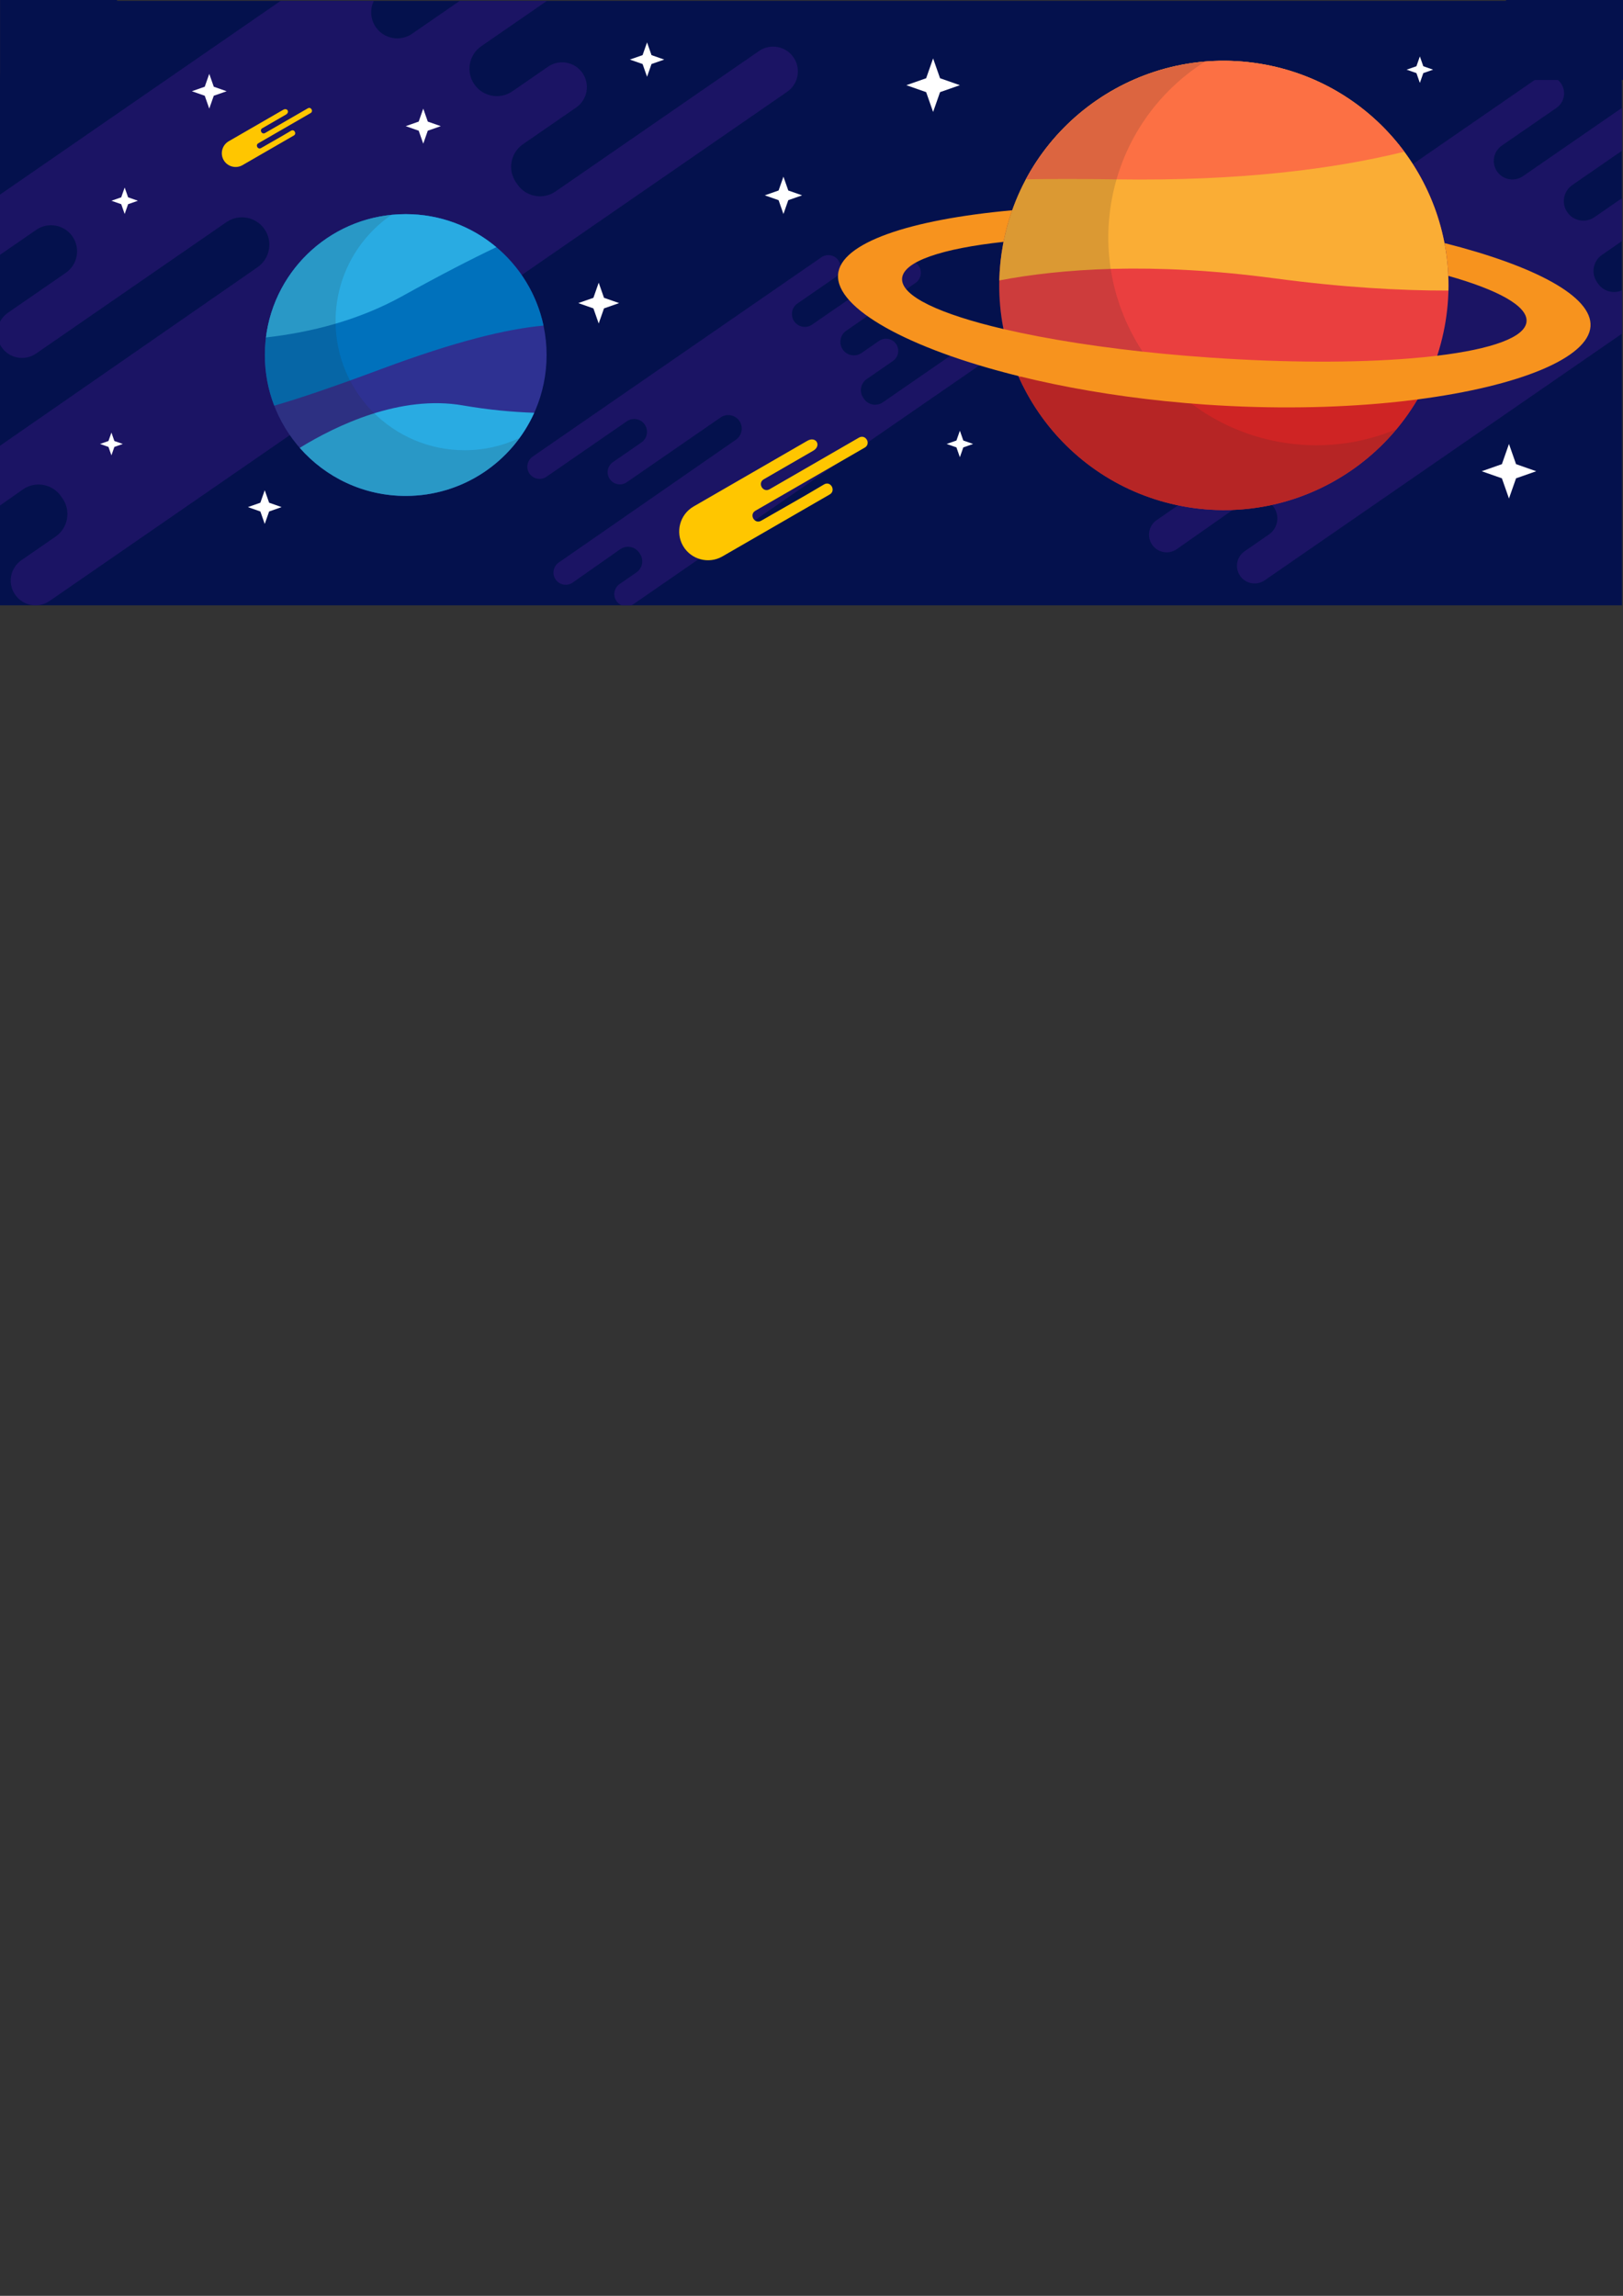 <?xml version="1.0" encoding="UTF-8" standalone="no"?>
<svg
   xmlns:dc="http://purl.org/dc/elements/1.1/"
   xmlns:cc="http://creativecommons.org/ns#"
   xmlns:rdf="http://www.w3.org/1999/02/22-rdf-syntax-ns#"
   xmlns:svg="http://www.w3.org/2000/svg"
   xmlns="http://www.w3.org/2000/svg"
   xmlns:sodipodi="http://sodipodi.sourceforge.net/DTD/sodipodi-0.dtd"
   xmlns:inkscape="http://www.inkscape.org/namespaces/inkscape"
   width="210mm"
   height="297mm"
   viewBox="0 0 210 297"
   version="1.1"
   id="svg1391"
   inkscape:version="1.0beta2 (2b71d25, 2019-12-03)"
   sodipodi:docname="spaceheader.svg">
  <rect x="0" y="0" width="210" height="297" fill="#333333" stroke="none"/>
  <defs
     id="defs1385">
    <clipPath
       id="clipPath951"
       clipPathUnits="userSpaceOnUse">
      <path
         inkscape:connector-curvature="0"
         id="path949"
         d="m 113.622,417.713 c -8.918,0 -16.147,-7.229 -16.147,-16.147 v 0 -98.019 h 306.46 v 98.019 c 0,8.918 -7.229,16.147 -16.147,16.147 v 0 z" />
    </clipPath>
    <clipPath
       id="clipPath1039"
       clipPathUnits="userSpaceOnUse">
      <path
         inkscape:connector-curvature="0"
         id="path1037"
         d="m 147.583,377.295 h 48.121 v -53.083 h -48.121 z" />
    </clipPath>
    <clipPath
       id="clipPath1063"
       clipPathUnits="userSpaceOnUse">
      <path
         inkscape:connector-curvature="0"
         id="path1061"
         d="M 286.316,406.397 H 371.16 V 362.995 H 286.316 Z" />
    </clipPath>
    <clipPath
       id="clipPath1079"
       clipPathUnits="userSpaceOnUse">
      <path
         inkscape:connector-curvature="0"
         id="path1077"
         d="m 290.03,350.313 h 78.465 V 321.536 H 290.03 Z" />
    </clipPath>
    <clipPath
       id="clipPath1099"
       clipPathUnits="userSpaceOnUse">
      <path
         inkscape:connector-curvature="0"
         id="path1097"
         d="m 286.301,406.248 h 75.036 v -84.713 h -75.036 z" />
    </clipPath>
  </defs>
  <sodipodi:namedview
     inkscape:snap-page="true"
     id="base"
     pagecolor="#ffffff"
     bordercolor="#666666"
     borderopacity="1.0"
     inkscape:pageopacity="0.0"
     inkscape:pageshadow="2"
     inkscape:zoom="0.76585769"
     inkscape:cx="412.1847"
     inkscape:cy="340.98907"
     inkscape:document-units="mm"
     inkscape:current-layer="layer1"
     inkscape:document-rotation="0"
     showgrid="false"
     inkscape:window-width="1440"
     inkscape:window-height="792"
     inkscape:window-x="0"
     inkscape:window-y="23"
     inkscape:window-maximized="0" />
  <g
     inkscape:label="Laag 1"
     inkscape:groupmode="layer"
     id="layer1">
    <g
       transform="matrix(0.685,0,0,-0.685,-66.825,286.242)"
       id="g945">
      <g
         clip-path="url(#clipPath951)"
         id="g947">
        <g
           transform="translate(387.788,417.713)"
           id="g953">
          <path
             inkscape:connector-curvature="0"
             id="path955"
             style="fill:#04114d;fill-opacity:1;fill-rule:nonzero;stroke:none"
             d="m 0,0 h -274.166 c -8.917,0 -16.147,-7.23 -16.147,-16.148 v -98.019 h 306.46 v 98.019 C 16.147,-7.23 8.918,0 0,0" />
        </g>
        <g
           transform="translate(247.438,407.046)"
           id="g957">
          <path
             inkscape:connector-curvature="0"
             id="path959"
             style="fill:#1b1464;fill-opacity:1;fill-rule:nonzero;stroke:none"
             d="m 0,0 c -1.468,2.127 -4.383,2.662 -6.51,1.193 l -38.435,-26.527 c -2.352,-1.623 -5.574,-1.033 -7.196,1.318 l -0.28,0.406 c -1.623,2.352 -1.033,5.573 1.319,7.196 l 10.052,6.938 c 2.127,1.468 2.661,4.383 1.193,6.511 -1.468,2.127 -4.383,2.661 -6.511,1.193 l -6.726,-4.643 c -2.352,-1.623 -5.573,-1.032 -7.197,1.319 -1.622,2.351 -1.032,5.573 1.32,7.196 l 26.595,18.356 c 2.127,1.468 2.661,4.383 1.193,6.51 -1.468,2.128 -4.383,2.662 -6.511,1.193 L -72.046,4.449 c -2.24,-1.546 -5.308,-0.983 -6.854,1.256 -1.545,2.24 -0.983,5.308 1.256,6.854 l 14.485,9.997 c 2.128,1.468 2.662,4.383 1.194,6.51 -1.469,2.128 -4.384,2.662 -6.511,1.194 l -110.693,-76.401 c -2.127,-1.468 -2.662,-4.383 -1.193,-6.51 1.468,-2.127 4.383,-2.662 6.51,-1.193 l 30.806,21.261 c 2.239,1.546 5.307,0.984 6.853,-1.255 1.546,-2.24 0.983,-5.308 -1.256,-6.854 l -10.938,-7.549 c -2.127,-1.468 -2.661,-4.383 -1.193,-6.51 1.468,-2.128 4.383,-2.662 6.511,-1.194 l 35.949,24.813 c 2.351,1.622 5.573,1.032 7.196,-1.32 1.623,-2.351 1.032,-5.572 -1.319,-7.195 l -67.911,-47.071 c -2.127,-1.468 -2.662,-4.383 -1.193,-6.511 1.468,-2.127 4.383,-2.661 6.51,-1.193 l 18.297,12.827 c 2.352,1.623 5.573,1.032 7.196,-1.319 l 0.28,-0.405 c 1.623,-2.351 1.032,-5.573 -1.319,-7.196 l -6.45,-4.452 c -2.127,-1.468 -2.662,-4.383 -1.193,-6.511 1.468,-2.127 4.383,-2.661 6.51,-1.193 L -1.193,-6.51 C 0.934,-5.042 1.468,-2.127 0,0" />
        </g>
        <g
           transform="translate(286.456,354.371)"
           id="g961">
          <path
             inkscape:connector-curvature="0"
             id="path963"
             style="fill:#1b1464;fill-opacity:1;fill-rule:nonzero;stroke:none"
             d="m 0,0 c -0.724,1.048 -2.16,1.312 -3.208,0.588 l -18.941,-13.073 c -1.159,-0.8 -2.747,-0.509 -3.546,0.65 l -0.138,0.2 c -0.8,1.158 -0.509,2.746 0.649,3.546 l 4.955,3.419 c 1.047,0.724 1.311,2.16 0.587,3.209 -0.723,1.048 -2.16,1.311 -3.208,0.587 l -3.315,-2.288 c -1.159,-0.799 -2.746,-0.508 -3.546,0.651 -0.8,1.158 -0.509,2.746 0.649,3.546 l 13.107,9.046 c 1.049,0.723 1.311,2.16 0.588,3.208 -0.724,1.048 -2.16,1.312 -3.208,0.588 L -35.505,2.192 c -1.103,-0.761 -2.615,-0.484 -3.377,0.62 -0.762,1.103 -0.485,2.615 0.619,3.377 l 7.138,4.927 c 1.049,0.723 1.312,2.16 0.588,3.208 -0.724,1.049 -2.16,1.312 -3.208,0.588 l -54.55,-37.65 c -1.049,-0.724 -1.312,-2.16 -0.589,-3.209 0.724,-1.048 2.16,-1.311 3.209,-0.588 l 15.181,10.478 c 1.104,0.762 2.616,0.485 3.377,-0.619 0.762,-1.103 0.485,-2.616 -0.619,-3.377 l -5.39,-3.72 c -1.048,-0.724 -1.312,-2.161 -0.588,-3.209 0.724,-1.048 2.16,-1.311 3.209,-0.588 l 17.716,12.228 c 1.159,0.8 2.746,0.509 3.546,-0.65 0.8,-1.159 0.509,-2.747 -0.65,-3.547 L -83.36,-42.735 c -1.049,-0.724 -1.312,-2.161 -0.588,-3.208 0.723,-1.049 2.16,-1.312 3.208,-0.589 l 9.017,6.322 c 1.159,0.799 2.746,0.508 3.546,-0.65 l 0.138,-0.2 c 0.8,-1.159 0.509,-2.747 -0.649,-3.546 l -3.179,-2.194 c -1.049,-0.724 -1.312,-2.16 -0.589,-3.209 0.724,-1.048 2.161,-1.311 3.209,-0.588 L -0.588,-3.208 C 0.461,-2.485 0.724,-1.048 0,0" />
        </g>
        <g
           transform="translate(436.557,381.426)"
           id="g965">
          <path
             inkscape:connector-curvature="0"
             id="path967"
             style="fill:#1b1464;fill-opacity:1;fill-rule:nonzero;stroke:none"
             d="m 0,0 c -1.046,1.516 -3.123,1.896 -4.639,0.85 l -27.385,-18.901 c -1.675,-1.157 -3.971,-0.736 -5.127,0.94 l -0.2,0.288 c -1.156,1.676 -0.735,3.971 0.94,5.128 l 7.162,4.943 c 1.517,1.046 1.896,3.123 0.851,4.639 -1.046,1.516 -3.123,1.896 -4.639,0.85 l -4.793,-3.308 c -1.676,-1.157 -3.971,-0.736 -5.127,0.94 -1.156,1.675 -0.736,3.971 0.939,5.127 l 18.95,13.079 c 1.515,1.046 1.896,3.123 0.85,4.639 -1.047,1.515 -3.123,1.896 -4.639,0.85 L -51.334,3.17 c -1.596,-1.101 -3.782,-0.701 -4.883,0.895 -1.101,1.596 -0.701,3.782 0.895,4.883 l 10.321,7.123 c 1.516,1.047 1.897,3.123 0.85,4.639 -1.046,1.516 -3.123,1.897 -4.639,0.851 l -78.87,-54.437 c -1.517,-1.046 -1.897,-3.123 -0.851,-4.639 1.046,-1.516 3.123,-1.897 4.639,-0.85 l 21.949,15.149 c 1.596,1.102 3.782,0.701 4.884,-0.895 1.101,-1.595 0.7,-3.782 -0.896,-4.883 l -7.793,-5.379 c -1.515,-1.046 -1.896,-3.123 -0.85,-4.638 1.047,-1.516 3.123,-1.897 4.639,-0.851 l 25.615,17.679 c 1.675,1.157 3.97,0.736 5.127,-0.94 1.156,-1.675 0.735,-3.97 -0.94,-5.127 l -48.387,-33.538 c -1.517,-1.046 -1.897,-3.123 -0.851,-4.639 1.046,-1.516 3.123,-1.896 4.639,-0.85 l 13.037,9.139 c 1.676,1.157 3.97,0.736 5.127,-0.94 l 0.2,-0.289 c 1.156,-1.675 0.735,-3.97 -0.941,-5.127 l -4.595,-3.172 c -1.516,-1.046 -1.897,-3.123 -0.851,-4.639 1.047,-1.515 3.124,-1.896 4.64,-0.85 L -0.85,-4.639 C 0.666,-3.593 1.047,-1.516 0,0" />
        </g>
        <g
           transform="translate(365.754,407.215)"
           id="g969">
          <path
             inkscape:connector-curvature="0"
             id="path971"
             style="fill:#ffffff;fill-opacity:1;fill-rule:nonzero;stroke:none"
             d="M 0,0 0.649,-1.853 2.501,-2.501 0.649,-3.151 0,-5.003 l -0.649,1.852 -1.853,0.65 1.853,0.648 z" />
        </g>
        <g
           transform="translate(278.866,336.529)"
           id="g973">
          <path
             inkscape:connector-curvature="0"
             id="path975"
             style="fill:#ffffff;fill-opacity:1;fill-rule:nonzero;stroke:none"
             d="M 0,0 0.649,-1.852 2.502,-2.501 0.649,-3.151 0,-5.003 l -0.649,1.852 -1.852,0.65 1.852,0.649 z" />
        </g>
        <g
           transform="translate(121.103,382.459)"
           id="g977">
          <path
             inkscape:connector-curvature="0"
             id="path979"
             style="fill:#ffffff;fill-opacity:1;fill-rule:nonzero;stroke:none"
             d="M 0,0 0.649,-1.852 2.501,-2.501 0.649,-3.15 0,-5.003 l -0.649,1.853 -1.852,0.649 1.852,0.649 z" />
        </g>
        <g
           transform="translate(382.585,334.027)"
           id="g981">
          <path
             inkscape:connector-curvature="0"
             id="path983"
             style="fill:#ffffff;fill-opacity:1;fill-rule:nonzero;stroke:none"
             d="M 0,0 1.337,-3.814 5.151,-5.151 1.337,-6.488 0,-10.302 l -1.337,3.814 -3.814,1.337 3.814,1.337 z" />
        </g>
        <g
           transform="translate(219.776,409.864)"
           id="g985">
          <path
             inkscape:connector-curvature="0"
             id="path987"
             style="fill:#ffffff;fill-opacity:1;fill-rule:nonzero;stroke:none"
             d="M 0,0 0.842,-2.402 3.244,-3.244 0.842,-4.086 0,-6.488 l -0.842,2.402 -2.402,0.842 2.402,0.842 z" />
        </g>
        <g
           transform="translate(273.809,406.84)"
           id="g989">
          <path
             inkscape:connector-curvature="0"
             id="path991"
             style="fill:#ffffff;fill-opacity:1;fill-rule:nonzero;stroke:none"
             d="M 0,0 1.313,-3.745 5.058,-5.057 1.313,-6.37 0,-10.115 l -1.312,3.745 -3.745,1.313 3.745,1.312 z" />
        </g>
        <g
           transform="translate(147.562,325.289)"
           id="g993">
          <path
             inkscape:connector-curvature="0"
             id="path995"
             style="fill:#ffffff;fill-opacity:1;fill-rule:nonzero;stroke:none"
             d="M 0,0 0.827,-2.358 3.185,-3.185 0.827,-4.012 0,-6.37 l -0.827,2.358 -2.358,0.827 2.358,0.827 z" />
        </g>
        <g
           transform="translate(137.082,403.924)"
           id="g997">
          <path
             inkscape:connector-curvature="0"
             id="path999"
             style="fill:#ffffff;fill-opacity:1;fill-rule:nonzero;stroke:none"
             d="M 0,0 0.852,-2.431 3.283,-3.283 0.852,-4.135 0,-6.566 l -0.853,2.431 -2.43,0.852 2.43,0.852 z" />
        </g>
        <g
           transform="translate(245.539,384.506)"
           id="g1001">
          <path
             inkscape:connector-curvature="0"
             id="path1003"
             style="fill:#ffffff;fill-opacity:1;fill-rule:nonzero;stroke:none"
             d="M 0,0 0.915,-2.61 3.525,-3.525 0.915,-4.44 0,-7.05 l -0.915,2.61 -2.61,0.915 2.61,0.915 z" />
        </g>
        <g
           transform="translate(210.644,364.484)"
           id="g1005">
          <path
             inkscape:connector-curvature="0"
             id="path1007"
             style="fill:#ffffff;fill-opacity:1;fill-rule:nonzero;stroke:none"
             d="m 0,0 1,-2.854 2.854,-1 -2.854,-1 -1,-2.854 -1,2.854 -2.854,1 2.854,1 z" />
        </g>
        <g
           transform="translate(118.601,336.176)"
           id="g1009">
          <path
             inkscape:connector-curvature="0"
             id="path1011"
             style="fill:#ffffff;fill-opacity:1;fill-rule:nonzero;stroke:none"
             d="M 0,0 0.558,-1.591 2.149,-2.149 0.558,-2.707 0,-4.298 l -0.558,1.591 -1.591,0.558 1.591,0.558 z" />
        </g>
        <g
           transform="translate(177.502,397.358)"
           id="g1013">
          <path
             inkscape:connector-curvature="0"
             id="path1015"
             style="fill:#ffffff;fill-opacity:1;fill-rule:nonzero;stroke:none"
             d="M 0,0 0.859,-2.451 3.311,-3.311 0.859,-4.169 0,-6.621 l -0.859,2.452 -2.451,0.858 2.451,0.86 z" />
        </g>
        <g
           transform="translate(200.801,350.821)"
           id="g1017">
          <path
             inkscape:connector-curvature="0"
             id="path1019"
             style="fill:#2e3192;fill-opacity:1;fill-rule:nonzero;stroke:none"
             d="m 0,0 c 0,14.696 -11.914,26.609 -26.609,26.609 -14.696,0 -26.61,-11.913 -26.61,-26.609 0,-14.696 11.914,-26.609 26.61,-26.609 C -11.914,-26.609 0,-14.696 0,0" />
        </g>
        <g
           transform="translate(200.218,356.379)"
           id="g1021">
          <path
             inkscape:connector-curvature="0"
             id="path1023"
             style="fill:#0071bc;fill-opacity:1;fill-rule:nonzero;stroke:none"
             d="m 0,0 c -2.556,12.027 -13.236,21.051 -26.026,21.051 -14.696,0 -26.609,-11.913 -26.609,-26.609 0,-3.369 0.628,-6.59 1.77,-9.557 4.254,1.209 10.677,3.353 20.239,6.92 C -16.601,-2.964 -6.931,-0.627 0,0" />
        </g>
        <g
           transform="translate(174.192,324.212)"
           id="g1025">
          <path
             inkscape:connector-curvature="0"
             id="path1027"
             style="fill:#29abe2;fill-opacity:1;fill-rule:nonzero;stroke:none"
             d="M 0,0 C 10.809,0 20.113,6.445 24.278,15.703 20.203,15.844 15.655,16.248 10.836,17.088 -1.025,19.157 -13.158,13.293 -20.019,9.081 -15.142,3.515 -7.982,0 0,0" />
        </g>
        <g
           transform="translate(147.788,354.139)"
           id="g1029">
          <path
             inkscape:connector-curvature="0"
             id="path1031"
             style="fill:#29abe2;fill-opacity:1;fill-rule:nonzero;stroke:none"
             d="m 0,0 c 8.502,0.961 17.515,3.235 25.767,7.812 7.34,4.072 13.165,7.054 17.755,9.241 -4.627,3.892 -10.598,6.239 -17.118,6.239 C 12.832,23.292 1.633,13.13 0,0" />
        </g>
        <g
           id="g1033">
          <g
             id="g1035" />
          <g
             id="g1047">
            <g
               id="g1045"
               opacity="0.15"
               clip-path="url(#clipPath1039)">
              <g
                 id="g1043"
                 transform="translate(185.317,332.841)">
                <path
                   inkscape:connector-curvature="0"
                   id="path1041"
                   style="fill:#262525;fill-opacity:1;fill-rule:nonzero;stroke:none"
                   d="m 0,0 c -13.463,0 -24.377,10.915 -24.377,24.377 0,8.329 4.176,15.68 10.548,20.077 -13.426,-1.354 -23.906,-12.69 -23.906,-26.474 0,-14.695 11.914,-26.608 26.61,-26.608 8.84,0 16.672,4.312 21.511,10.947 C 7.235,0.833 3.715,0 0,0" />
              </g>
            </g>
          </g>
        </g>
        <g
           transform="translate(370.438,356.192)"
           id="g1049">
          <path
             inkscape:connector-curvature="0"
             id="path1051"
             style="fill:#ea3f3f;fill-opacity:1;fill-rule:nonzero;stroke:none"
             d="M 0,0 C 4.293,23.033 -10.898,45.186 -33.932,49.479 -56.965,53.772 -79.117,38.581 -83.41,15.548 -87.703,-7.485 -72.512,-29.638 -49.479,-33.931 -26.446,-38.225 -4.294,-23.033 0,0" />
        </g>
        <g
           transform="translate(369.031,350.692)"
           id="g1053">
          <path
             inkscape:connector-curvature="0"
             id="path1055"
             style="fill:#ea3f3f;fill-opacity:1;fill-rule:nonzero;stroke:none"
             d="m 0,0 c -0.958,-2.921 -2.216,-5.685 -3.732,-8.256 -1.71,-0.224 -3.469,-0.424 -5.273,-0.599 -10.372,-1.011 -22.231,-1.235 -34.745,-0.376 -10.258,0.706 -19.94,2.069 -28.637,3.87 -2.319,0.479 -4.567,0.989 -6.738,1.528 -1.251,2.826 -2.196,5.801 -2.803,8.874 2.084,-0.487 4.305,-0.955 6.65,-1.401 9.261,-1.764 20.423,-3.176 32.466,-4.002 C -28.6,-1.339 -15.511,-1.342 -5.231,-0.52 -3.394,-0.372 -1.646,-0.2 0,0" />
        </g>
        <g
           id="g1057">
          <g
             id="g1059" />
          <g
             id="g1071">
            <g
               id="g1069"
               opacity="0.77"
               clip-path="url(#clipPath1063)">
              <g
                 id="g1067"
                 transform="translate(371.147,362.995)">
                <path
                   inkscape:connector-curvature="0"
                   id="path1065"
                   style="fill:#ffce33;fill-opacity:1;fill-rule:nonzero;stroke:none"
                   d="M 0,0 C 0.493,20.444 -13.891,38.808 -34.642,42.676 -57.675,46.97 -79.827,31.778 -84.12,8.745 -84.548,6.453 -84.778,4.171 -84.831,1.914 -73.334,4.108 -56.179,5.427 -32.837,2.311 -20.042,0.603 -9.13,-0.015 0,0" />
              </g>
            </g>
          </g>
        </g>
        <g
           id="g1073">
          <g
             id="g1075" />
          <g
             id="g1087">
            <g
               id="g1085"
               opacity="0.73"
               clip-path="url(#clipPath1079)">
              <g
                 id="g1083"
                 transform="translate(368.495,349.168)">
                <path
                   inkscape:connector-curvature="0"
                   id="path1081"
                   style="fill:#c61a1a;fill-opacity:1;fill-rule:nonzero;stroke:none"
                   d="m 0,0 c -7.042,-19 -26.938,-30.746 -47.536,-26.907 -14.2,2.647 -25.419,12.081 -30.929,24.324 6.773,2.64 18.162,4.705 37.094,3.243 C -26.15,-0.514 -11.897,-0.493 0,0" />
              </g>
            </g>
          </g>
        </g>
        <g
           transform="translate(291.332,384.009)"
           id="g1089">
          <path
             inkscape:connector-curvature="0"
             id="path1091"
             style="fill:#fc7044;fill-opacity:1;fill-rule:nonzero;stroke:none"
             d="M 0,0 C 5.114,0.082 10.739,0.083 16.934,-0.01 40.267,-0.362 58.045,1.9 71.484,5.211 65.329,13.521 56.142,19.618 45.174,21.662 26.545,25.134 8.494,15.859 0,0" />
        </g>
        <g
           id="g1093">
          <g
             id="g1095" />
          <g
             id="g1107">
            <g
               id="g1105"
               opacity="0.15"
               clip-path="url(#clipPath1099)">
              <g
                 id="g1103"
                 transform="translate(338.99,334.446)">
                <path
                   inkscape:connector-curvature="0"
                   id="path1101"
                   style="fill:#262525;fill-opacity:1;fill-rule:nonzero;stroke:none"
                   d="m 0,0 c -21.326,3.975 -35.393,24.486 -31.417,45.813 2.083,11.174 8.707,20.353 17.607,25.99 -18.573,-1.55 -34.573,-15.302 -38.153,-34.509 -4.293,-23.033 10.899,-45.185 33.931,-49.479 15.637,-2.914 30.866,3.153 40.379,14.557 C 15.523,-0.488 7.817,-1.457 0,0" />
              </g>
            </g>
          </g>
        </g>
        <g
           transform="translate(397.984,356.229)"
           id="g1109">
          <path
             inkscape:connector-curvature="0"
             id="path1111"
             style="fill:#f7931e;fill-opacity:1;fill-rule:nonzero;stroke:none"
             d="m 0,0 c 0.388,5.64 -10.477,11.413 -27.578,15.74 0.39,-2.025 0.632,-4.094 0.72,-6.192 9.368,-2.648 14.979,-5.696 14.779,-8.602 -0.207,-3.013 -6.61,-5.242 -16.874,-6.483 -1.647,-0.2 -3.394,-0.372 -5.232,-0.52 -10.279,-0.822 -23.368,-0.819 -37.58,0.158 -12.044,0.826 -23.205,2.238 -32.466,4.002 -2.345,0.446 -4.566,0.914 -6.65,1.401 -11.962,2.797 -19.382,6.218 -19.153,9.549 0.221,3.229 7.573,5.651 19.165,6.912 0.404,2.056 0.953,4.047 1.631,5.965 -19.437,-1.758 -32.479,-6.165 -32.891,-12.16 -0.436,-6.355 13.215,-13.981 34.051,-19.141 2.171,-0.538 4.419,-1.048 6.738,-1.527 8.696,-1.801 18.379,-3.164 28.637,-3.871 12.514,-0.858 24.373,-0.634 34.745,0.376 1.804,0.176 3.562,0.376 5.272,0.6 C -13.404,-11.285 -0.409,-5.944 0,0" />
        </g>
        <g
           transform="translate(241.828,327.359)"
           id="g1113">
          <path
             inkscape:connector-curvature="0"
             id="path1115"
             style="fill:#ffc600;fill-opacity:1;fill-rule:evenodd;stroke:none"
             d="m 0,0 9.325,5.384 c 1.648,0.95 0.543,2.827 -1.091,1.885 L -13.262,-5.142 c -2.595,-1.497 -3.491,-4.843 -1.993,-7.437 1.497,-2.593 4.844,-3.49 7.437,-1.992 l 8.867,5.118 7.663,4.425 3.749,2.164 c 1.22,0.704 0.179,2.646 -1.089,1.886 C 7.455,-3.327 3.46,-5.545 -0.497,-7.83 -1.743,-8.549 -2.832,-6.664 -1.584,-5.943 L 8.3,-0.237 19.072,5.982 C 20.318,6.703 19.231,8.588 17.983,7.868 12.352,4.616 6.721,1.365 1.089,-1.885 -0.159,-2.605 -1.248,-0.72 0,0" />
        </g>
        <g
           transform="translate(147.099,393.652)"
           id="g1117">
          <path
             inkscape:connector-curvature="0"
             id="path1119"
             style="fill:#ffc600;fill-opacity:1;fill-rule:evenodd;stroke:none"
             d="M 0,0 4.46,2.575 C 5.248,3.03 4.72,3.927 3.938,3.477 L -6.343,-2.459 c -1.241,-0.717 -1.67,-2.317 -0.954,-3.558 0.716,-1.24 2.317,-1.669 3.558,-0.953 l 4.24,2.449 3.666,2.116 1.793,1.035 c 0.583,0.337 0.085,1.266 -0.521,0.902 -1.874,-1.123 -3.784,-2.185 -5.677,-3.277 -0.596,-0.344 -1.117,0.557 -0.52,0.902 L 3.97,-0.114 9.122,2.861 C 9.718,3.206 9.198,4.107 8.602,3.763 5.907,2.208 3.214,0.653 0.521,-0.902 -0.076,-1.247 -0.597,-0.344 0,0" />
        </g>
      </g>
    </g>
    <rect
       style="fill:#04114d;fill-opacity:1;fill-rule:evenodd;stroke:none;stroke-width:10.303;stroke-linecap:round;stroke-linejoin:round;stroke-opacity:0.996"
       id="rect2134"
       width="15.139"
       height="10.348"
       x="0.008"
       y="-0.058" />
    <rect
       y="0"
       x="194.861"
       height="10.348"
       width="15.139"
       id="rect2136"
       style="fill:#04114d;fill-opacity:1;fill-rule:evenodd;stroke:none;stroke-width:10.303;stroke-linecap:round;stroke-linejoin:round;stroke-opacity:0.996" />
  </g>
</svg>
